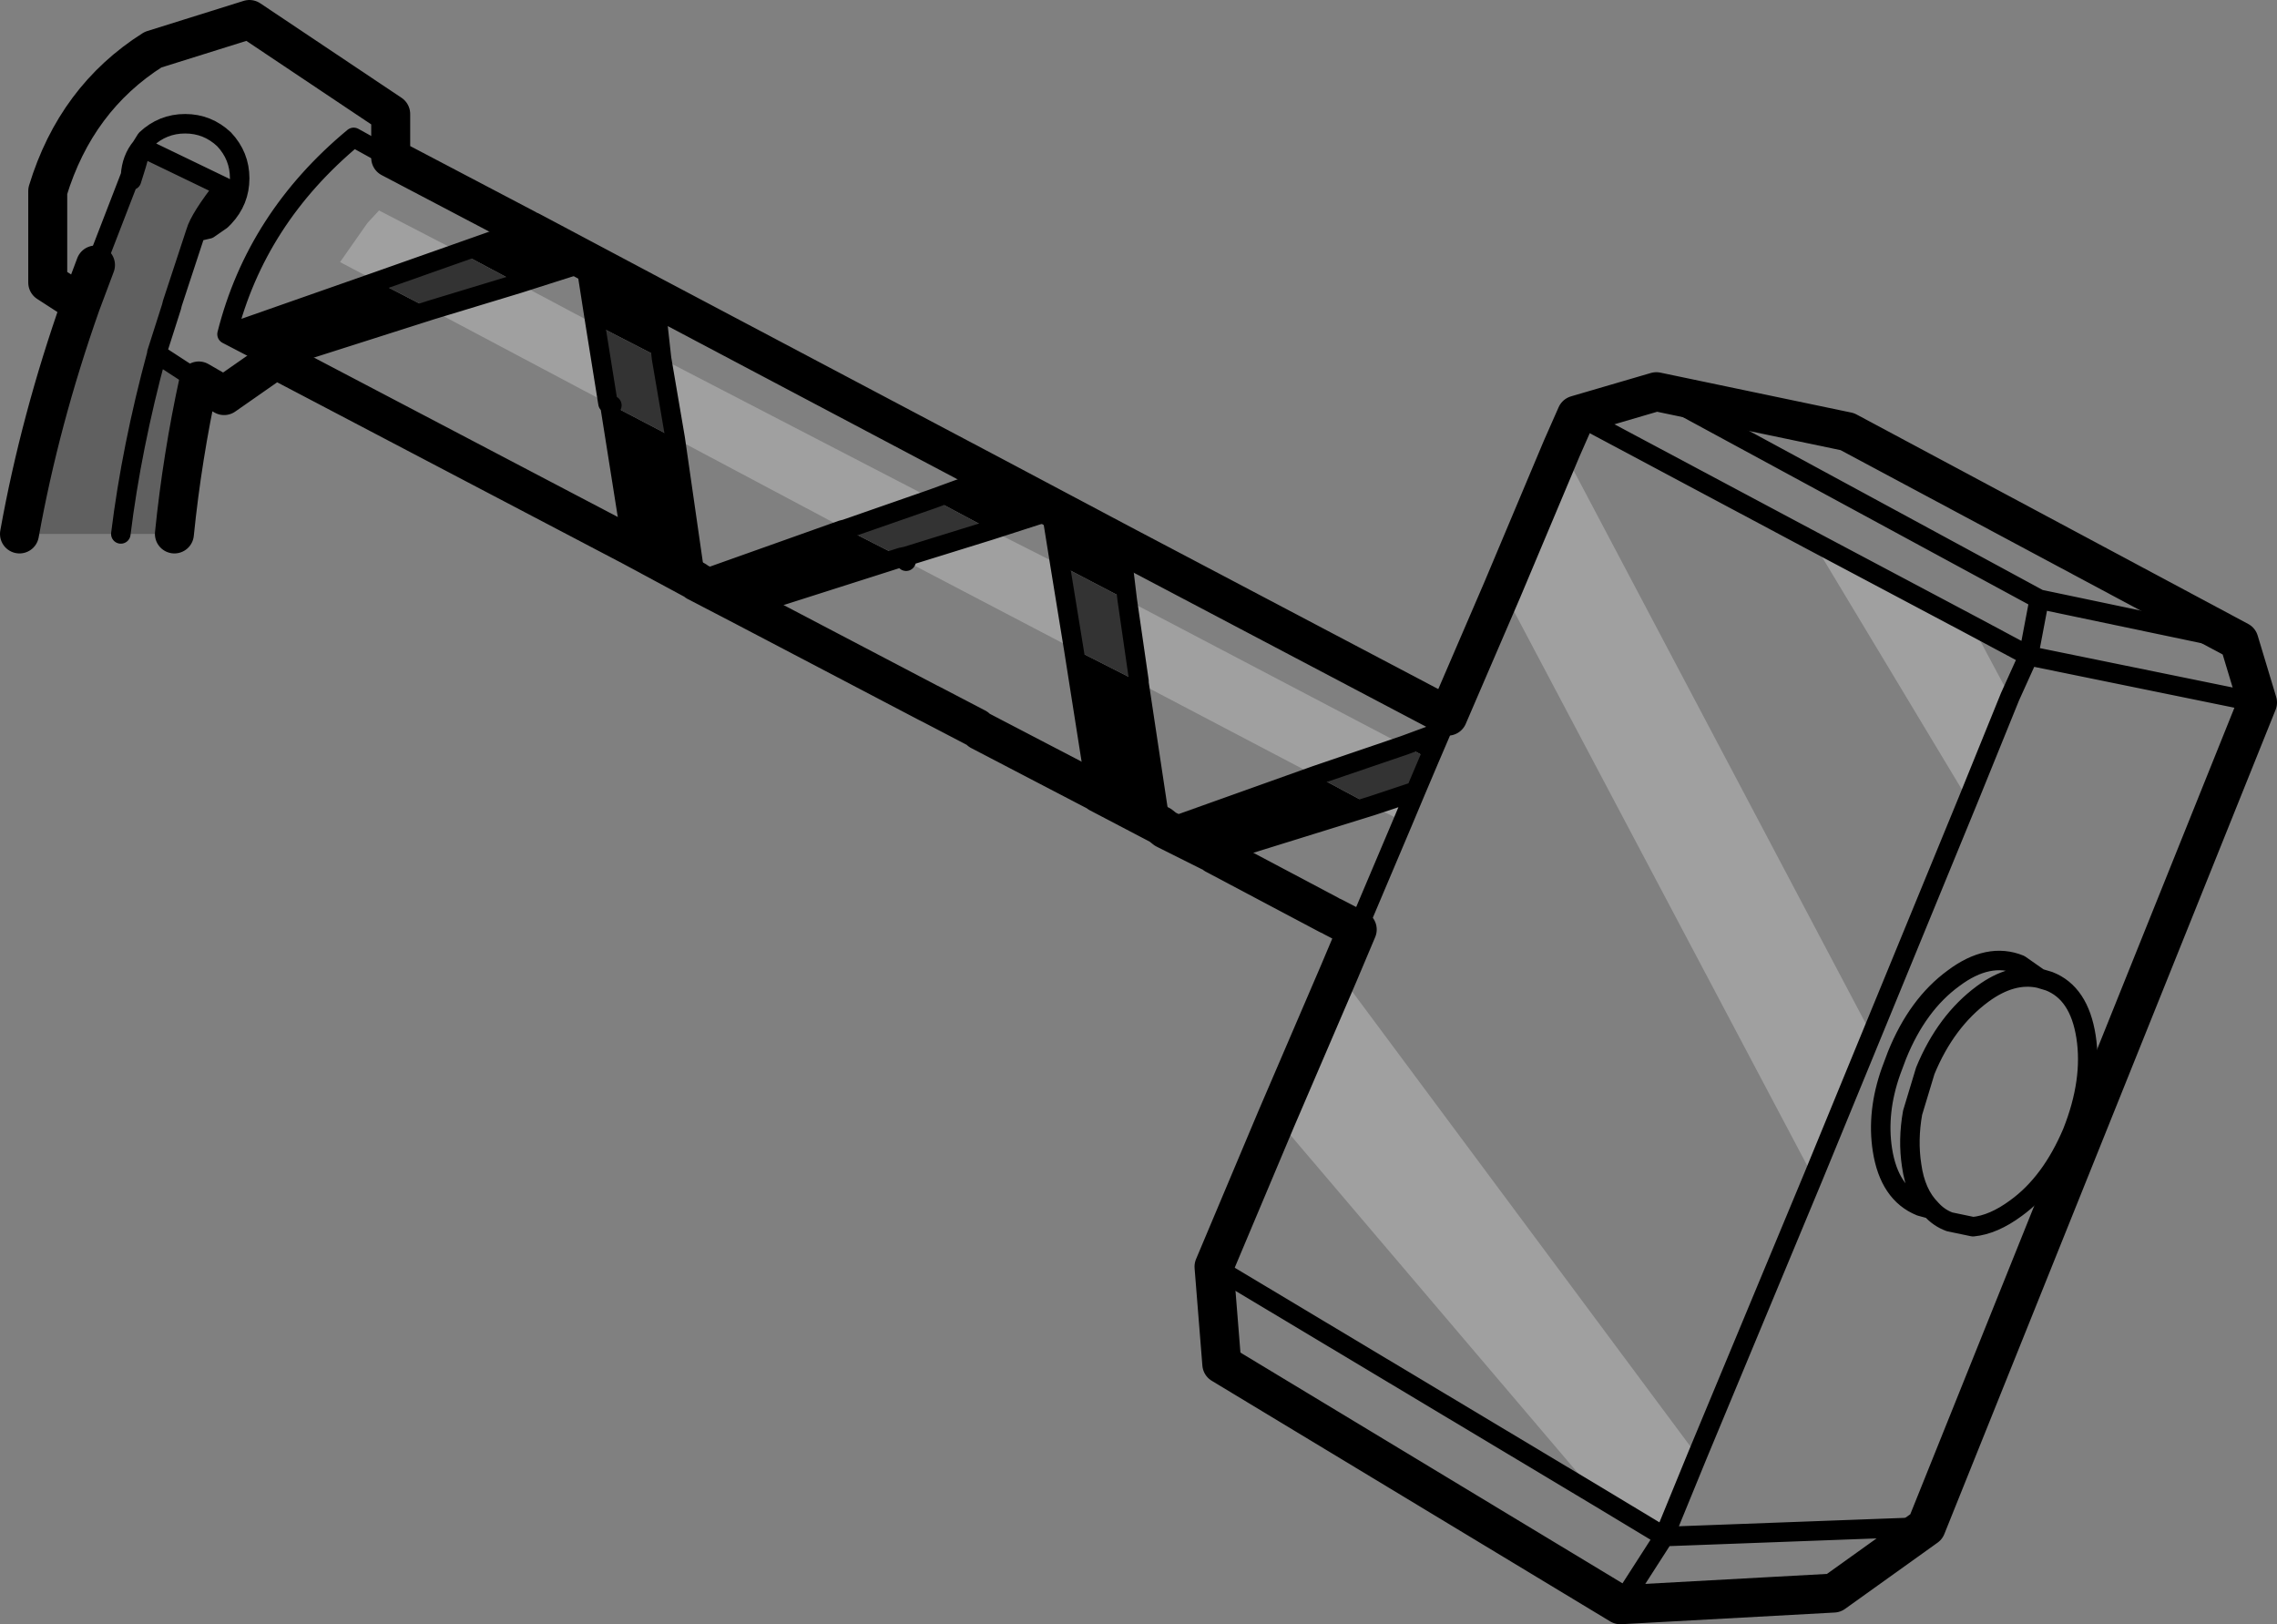 <?xml version="1.0" encoding="UTF-8" standalone="no"?>
<svg xmlns:xlink="http://www.w3.org/1999/xlink" height="83.35px" width="116.85px" xmlns="http://www.w3.org/2000/svg">
  <rect width="100%" height="100%" fill="#808080" stroke="none"/>
  <g transform="matrix(1.0, 0.0, 0.0, 1.0, -114.15, -304.05)">
    <path d="M144.7 320.7 L144.2 317.5 140.75 318.6 137.75 317.0 141.15 315.8 141.35 315.9 147.75 319.3 148.1 322.45 144.7 320.7 M128.3 322.5 L125.8 321.2 133.5 318.5 136.3 319.95 128.3 322.5 M146.6 332.1 L145.45 324.85 145.55 324.85 148.8 326.55 149.85 333.85 146.6 332.1 M162.0 329.65 L165.15 328.5 171.65 331.95 172.0 334.85 168.55 333.05 168.1 330.25 165.0 331.25 162.0 329.65 M160.4 332.65 L152.4 335.2 149.9 333.9 157.35 331.25 157.55 331.2 160.4 332.65 M170.4 344.65 L169.25 337.35 172.5 339.0 172.6 339.1 173.7 346.4 170.55 344.75 170.4 344.65 M173.95 346.6 L181.65 343.85 184.55 345.4 176.5 347.9 176.25 347.75 173.95 346.6 M186.2 342.3 L188.1 341.6 187.5 343.0 186.2 342.3" fill="#000000" fill-rule="evenodd" stroke="none"/>
    <path d="M118.3 319.65 L119.05 317.65 119.15 317.45 120.85 313.05 120.85 313.2 120.9 313.3 121.15 312.5 121.4 311.6 125.65 313.65 Q124.4 315.25 124.2 315.95 L123.0 319.6 122.95 319.8 122.2 322.15 122.2 322.2 124.35 323.6 Q123.5 327.5 123.1 331.45 L120.35 331.45 115.15 331.45 Q116.2 325.6 118.3 319.65 M122.2 322.2 Q120.9 327.0 120.35 331.45 120.9 327.0 122.2 322.2" fill="#000000" fill-opacity="0.251" fill-rule="evenodd" stroke="none"/>
    <path d="M140.75 318.6 L144.7 320.7 145.35 324.75 136.3 319.95 140.75 318.6 M133.5 318.5 L131.6 317.5 133.0 315.5 133.6 314.85 137.75 317.0 133.5 318.5 M148.8 326.55 L148.1 322.45 162.0 329.65 157.55 331.2 148.8 326.55 M169.25 337.35 L160.65 332.85 160.4 332.65 160.65 332.6 165.0 331.25 168.55 333.05 169.25 337.35 M160.65 332.85 L160.65 332.6 160.65 332.85 M217.3 339.8 L215.15 345.1 207.15 331.8 215.35 336.15 217.3 339.8 M210.2 357.15 L207.2 364.45 191.25 334.3 194.3 327.05 210.2 357.15 M201.25 378.75 L199.55 382.9 196.15 380.85 179.65 361.45 182.85 354.0 201.25 378.75 M181.65 343.85 L172.6 339.1 172.6 339.0 172.6 339.1 172.5 339.0 172.6 339.0 172.0 334.85 186.2 342.3 181.65 343.85 M186.8 344.65 L186.15 346.2 184.55 345.4 186.8 344.65" fill="#ffffff" fill-opacity="0.251" fill-rule="evenodd" stroke="none"/>
    <path d="M144.7 320.7 L148.1 322.45 148.8 326.55 145.55 324.85 145.35 324.75 144.7 320.7 M137.75 317.0 L140.75 318.6 136.3 319.95 133.5 318.5 137.75 317.0 M169.25 337.35 L168.55 333.05 172.0 334.85 172.6 339.0 172.5 339.0 169.25 337.35 M165.0 331.25 L160.65 332.6 160.4 332.65 157.55 331.2 162.0 329.65 165.0 331.25 M181.65 343.85 L186.2 342.3 187.5 343.0 186.8 344.65 184.55 345.4 181.65 343.85" fill="#333333" fill-rule="evenodd" stroke="none"/>
    <path d="M144.7 320.7 L144.2 317.5 140.75 318.6 136.3 319.95 128.3 322.5 125.8 321.2 Q127.3 315.25 132.3 311.1 L134.2 312.15 M148.1 322.45 L147.75 319.3 M141.35 315.9 L141.15 315.8 137.75 317.0 133.5 318.5 125.8 321.2 M145.35 324.75 L144.7 320.7 M119.05 317.65 L119.15 317.45 120.85 313.05 Q120.9 312.2 121.4 311.6 L121.65 311.2 Q122.5 310.4 123.65 310.4 124.8 310.4 125.65 311.2 126.45 312.05 126.45 313.2 126.45 314.35 125.65 315.2 L125.5 315.35 124.85 315.8 124.2 315.95 123.0 319.6 122.95 319.8 122.2 322.15 122.2 322.2 124.35 323.6 M125.65 313.65 Q124.4 315.25 124.2 315.95 M124.85 315.8 L125.65 313.65 121.4 311.6 121.15 312.5 120.9 313.3 121.4 311.6 120.85 313.2 120.85 313.05 M146.6 332.1 L145.45 324.85 145.35 324.75 M148.8 326.55 L148.1 322.45 M162.0 329.65 L165.15 328.5 M160.4 332.65 L152.4 335.2 M164.25 341.4 L164.45 341.55 M170.4 344.65 L169.25 337.35 168.55 333.05 168.1 330.25 165.0 331.25 160.65 332.6 160.65 332.85 M160.4 332.65 L160.65 332.6 M149.9 333.9 L157.35 331.25 157.55 331.2 162.0 329.65 M148.8 326.55 L149.85 333.85 149.85 333.9 149.9 333.9 M145.55 324.85 L145.45 324.85 M161.95 340.2 L161.75 340.25 161.75 340.1 M120.35 331.45 Q120.9 327.0 122.2 322.2 M230.0 340.1 L218.25 337.7 217.3 339.8 215.15 345.1 210.2 357.15 207.2 364.45 201.25 378.75 199.55 382.9 213.0 382.4 M229.05 336.95 L218.8 334.8 218.25 337.7 215.35 336.15 207.15 331.8 195.05 325.35 M170.55 344.75 L170.4 344.65 M172.6 339.1 L173.7 346.4 173.7 346.65 173.95 346.6 181.65 343.85 186.2 342.3 188.1 341.6 188.45 340.8 M172.0 334.85 L172.6 339.0 172.6 339.1 M172.6 339.0 L172.5 339.0 M171.65 331.95 L172.0 334.85 M186.15 346.2 L186.8 344.65 184.55 345.4 176.5 347.9 176.25 347.75 M186.15 346.2 L183.8 351.75 M187.5 343.0 L188.1 341.6 M187.5 343.0 L186.8 344.65 M182.35 351.0 L182.55 351.1 M199.55 382.9 L197.3 386.4 M196.15 380.85 L199.55 382.9 M196.15 380.85 L176.45 369.05 M221.2 357.25 Q221.55 359.5 220.5 362.15 219.4 364.75 217.6 366.05 216.45 366.9 215.4 367.0 L214.2 366.75 Q213.65 366.55 213.25 366.1 L212.7 365.95 Q211.1 365.3 210.75 363.05 210.45 361.1 211.2 359.0 L211.5 358.2 Q212.55 355.6 214.4 354.25 216.2 352.9 217.8 353.55 L218.8 354.25 219.3 354.4 Q220.85 355.0 221.2 357.25 M213.25 366.1 Q212.45 365.3 212.25 363.85 212.05 362.55 212.3 361.15 L212.95 359.0 Q214.0 356.45 215.9 355.05 217.4 353.95 218.8 354.25 M218.8 334.8 L199.15 324.15" fill="none" stroke="#000000" stroke-linecap="round" stroke-linejoin="round" stroke-width="1.0"/>
    <path d="M147.75 319.3 L141.35 315.9 M134.2 312.15 L134.2 309.9 126.95 305.05 122.0 306.6 Q118.05 309.1 116.6 313.85 L116.6 318.55 118.3 319.65 119.05 317.65 M124.35 323.6 L125.65 324.35 128.3 322.5 146.6 332.1 149.85 333.85 149.9 333.9 152.4 335.2 161.75 340.1 161.95 340.2 164.25 341.4 M134.2 312.15 L141.15 315.8 M165.15 328.5 L147.75 319.3 M123.1 331.45 Q123.5 327.5 124.35 323.6 M164.45 341.55 L170.4 344.65 M118.3 319.65 Q116.2 325.6 115.15 331.45 M213.0 382.4 L230.0 340.1 229.05 336.95 208.95 326.2 199.15 324.15 195.05 325.35 194.3 327.05 191.25 334.3 188.45 340.8 171.65 331.95 165.15 328.5 M173.7 346.4 L173.95 346.6 176.25 347.75 M173.7 346.4 L170.55 344.75 M183.8 351.75 L182.85 354.0 179.65 361.45 176.45 369.05 176.85 374.05 197.3 386.4 208.25 385.8 213.0 382.4 M176.5 347.9 L182.35 351.0 M182.55 351.1 L183.8 351.75" fill="none" stroke="#000000" stroke-linecap="round" stroke-linejoin="round" stroke-width="2.0"/>
  </g>
</svg>
